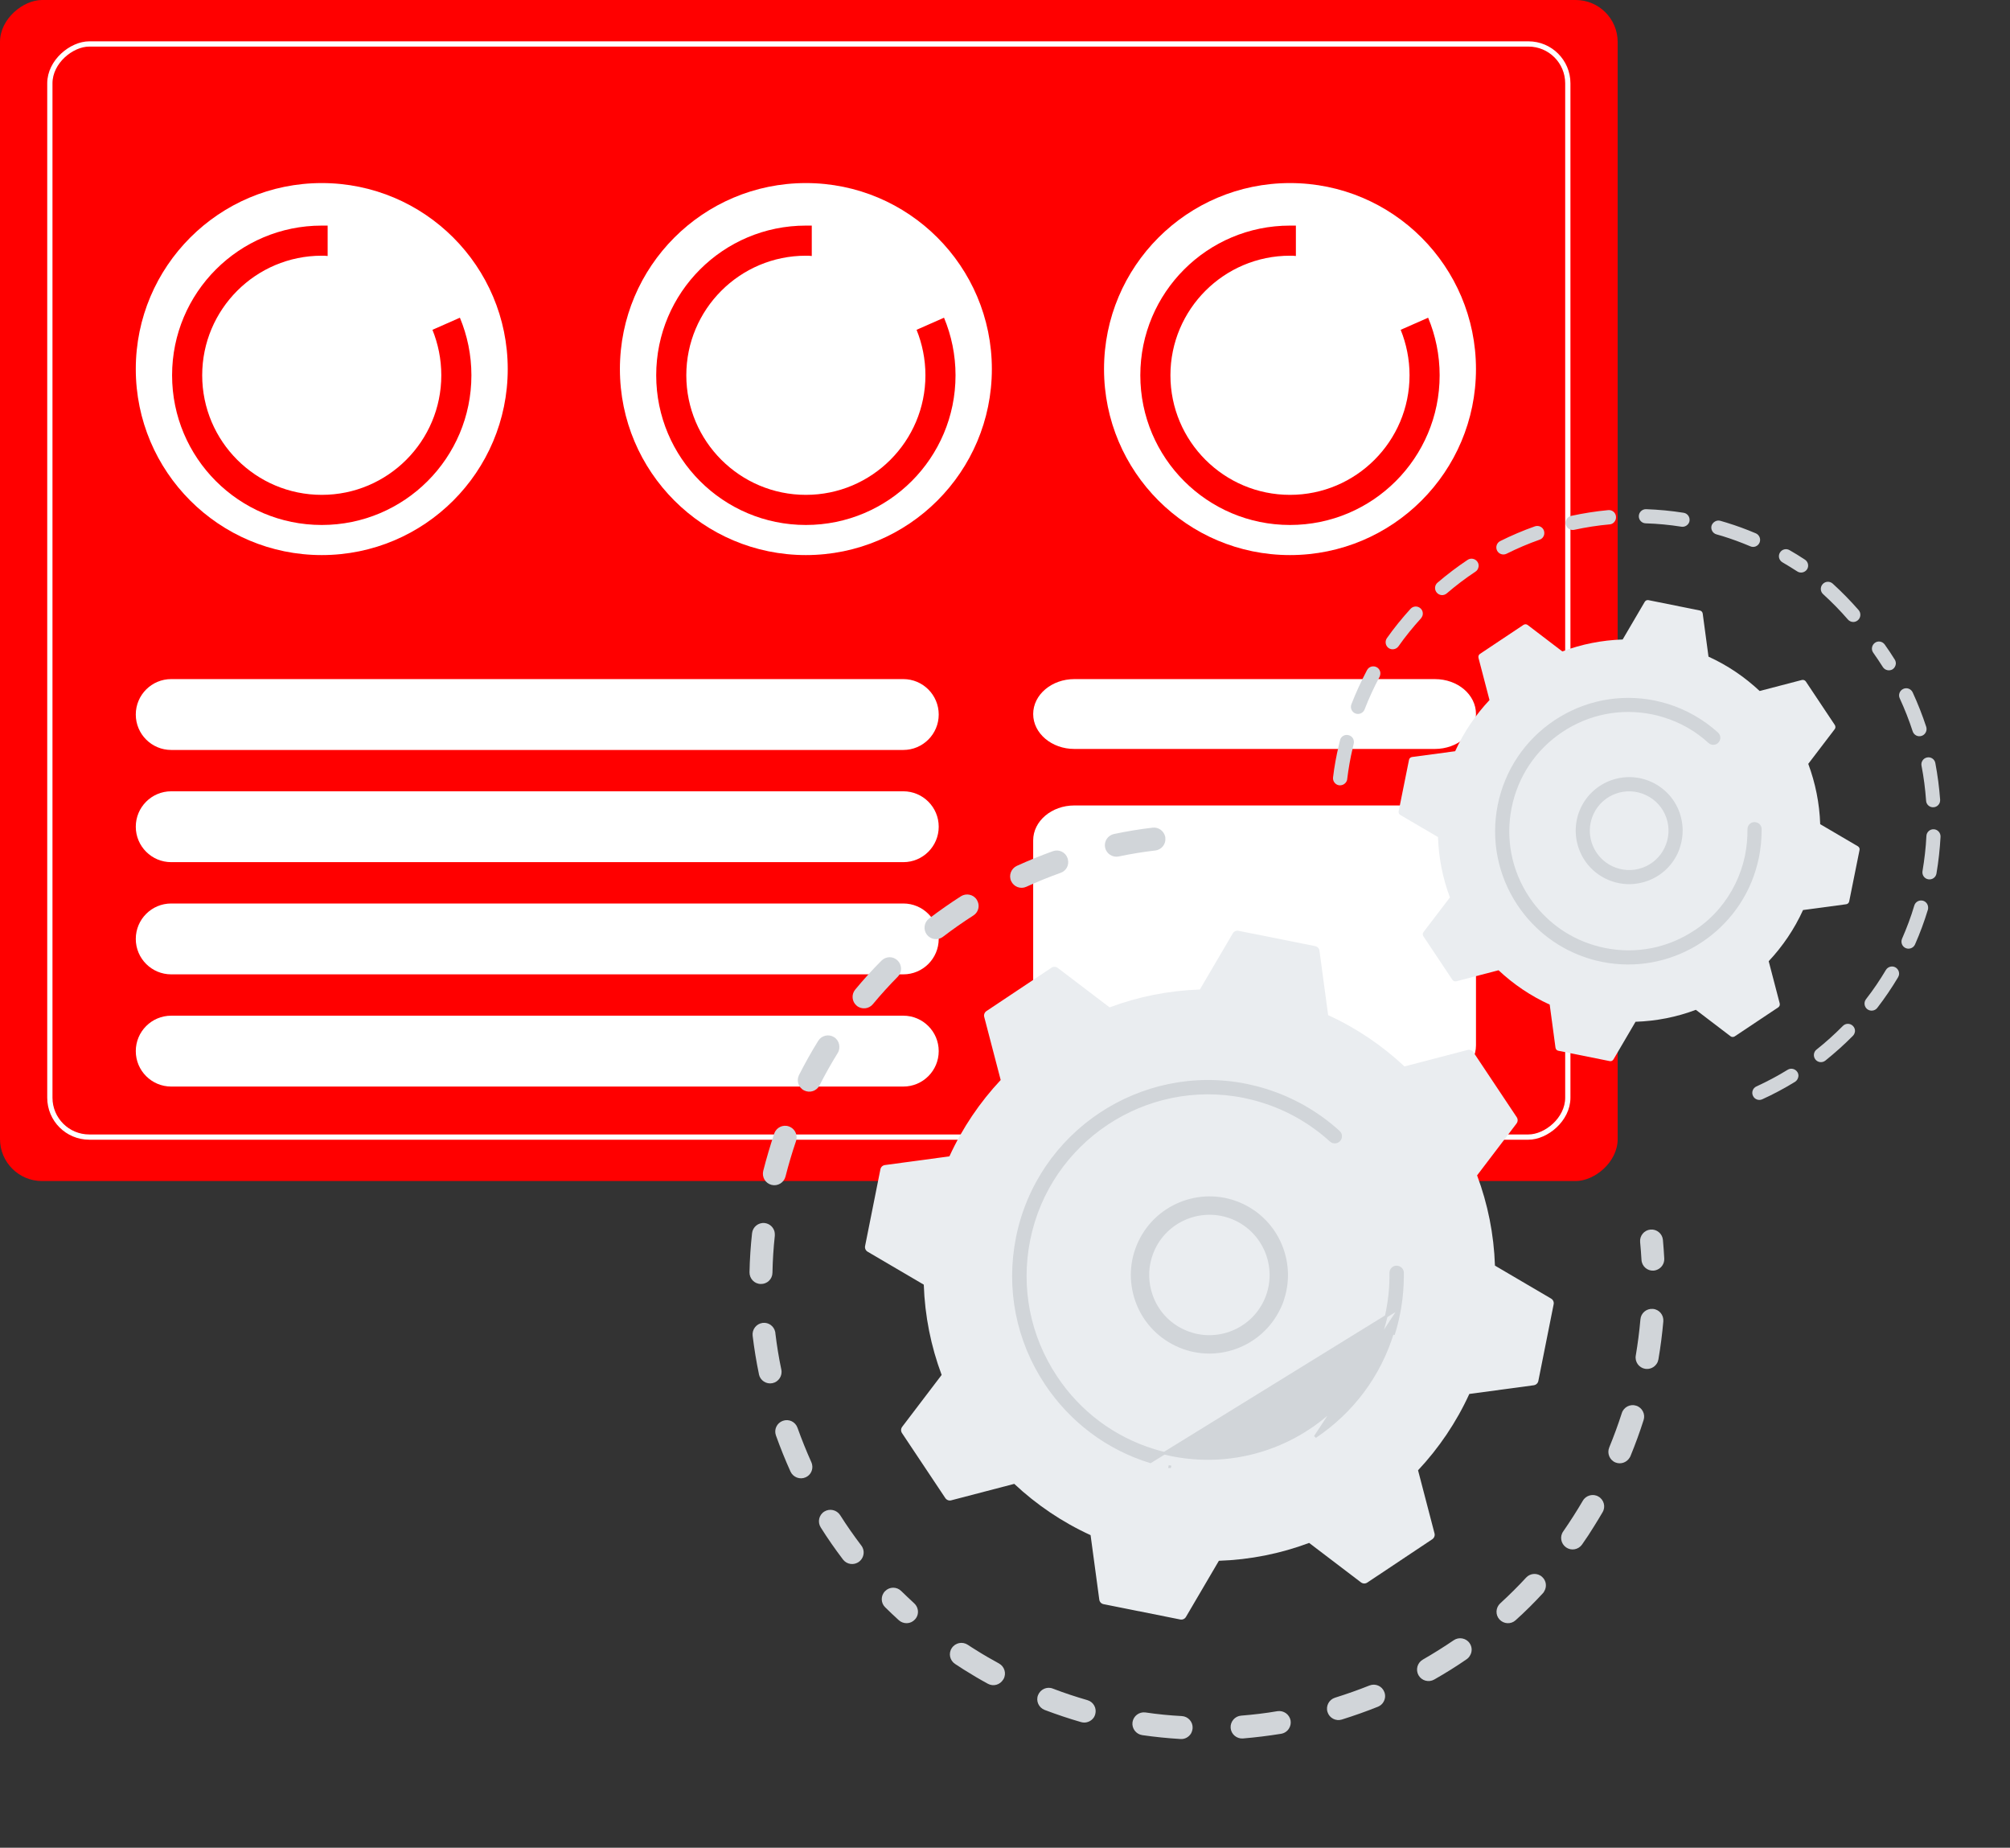 <svg width="383" height="352" viewBox="0 0 383 352" fill="none" xmlns="http://www.w3.org/2000/svg">
<rect x="0" y="0" width="383" height="352" fill="#333333" stroke="none"/>
<rect x="308.242" width="224.994" height="308.242" rx="8" transform="rotate(90 308.242 0)" fill="#FF0000"/>
<rect x="298.743" y="8.375" width="208.245" height="289.243" rx="7.5" transform="rotate(90 298.743 8.375)" stroke="white"/>
<path d="M245.806 105.745C265.378 105.745 281.243 89.88 281.243 70.31C281.243 50.74 265.378 34.875 245.806 34.875C226.235 34.875 210.37 50.74 210.37 70.31C210.37 89.88 226.235 105.745 245.806 105.745Z" fill="white"/>
<path d="M266.896 62.831C267.965 65.475 268.584 68.4 268.584 71.493C268.584 84.036 258.403 94.273 245.803 94.273C233.26 94.273 223.022 84.092 223.022 71.493C223.022 58.95 233.204 48.714 245.803 48.714C246.197 48.714 246.591 48.714 246.928 48.77V42.977C246.534 42.977 246.141 42.977 245.803 42.977C230.054 42.977 217.285 55.744 217.285 71.493C217.285 87.242 230.054 100.01 245.803 100.01C261.553 100.01 274.321 87.242 274.321 71.493C274.321 67.612 273.534 63.9 272.128 60.525L266.896 62.831Z" fill="#FF0000"/>
<path d="M153.559 105.745C173.13 105.745 188.996 89.88 188.996 70.31C188.996 50.74 173.13 34.875 153.559 34.875C133.988 34.875 118.122 50.74 118.122 70.31C118.122 89.88 133.988 105.745 153.559 105.745Z" fill="white"/>
<path d="M174.649 62.831C175.718 65.475 176.337 68.4 176.337 71.493C176.337 84.036 166.156 94.273 153.556 94.273C141.013 94.273 130.775 84.092 130.775 71.493C130.775 58.95 140.956 48.714 153.556 48.714C153.95 48.714 154.344 48.714 154.681 48.77V42.977C154.287 42.977 153.894 42.977 153.556 42.977C137.807 42.977 125.038 55.744 125.038 71.493C125.038 87.242 137.807 100.01 153.556 100.01C169.306 100.01 182.074 87.242 182.074 71.493C182.074 67.612 181.287 63.9 179.881 60.525L174.649 62.831Z" fill="#FF0000"/>
<path d="M61.311 105.745C80.882 105.745 96.748 89.88 96.748 70.31C96.748 50.74 80.882 34.875 61.311 34.875C41.74 34.875 25.874 50.74 25.874 70.31C25.874 89.88 41.74 105.745 61.311 105.745Z" fill="white"/>
<path d="M82.402 62.831C83.47 65.475 84.089 68.4 84.089 71.493C84.089 84.036 73.908 94.273 61.308 94.273C48.765 94.273 38.528 84.092 38.528 71.493C38.528 58.95 48.709 48.714 61.308 48.714C61.702 48.714 62.096 48.714 62.433 48.77V42.977C62.04 42.977 61.646 42.977 61.308 42.977C45.559 42.977 32.79 55.744 32.79 71.493C32.79 87.242 45.559 100.01 61.308 100.01C77.058 100.01 89.826 87.242 89.826 71.493C89.826 67.612 89.039 63.9 87.633 60.525L82.402 62.831Z" fill="#FF0000"/>
<path d="M204.699 142.678H273.416C277.698 142.678 281.244 139.722 281.244 136.026C281.244 132.33 277.765 129.373 273.416 129.373H204.699C200.417 129.373 196.871 132.33 196.871 136.026C196.871 139.722 200.417 142.678 204.699 142.678Z" fill="white"/>
<path d="M273.415 153.445H204.699C200.417 153.445 196.87 156.402 196.87 160.098V199.161C196.87 202.8 200.35 205.814 204.699 205.814H273.415C277.697 205.814 281.244 202.857 281.244 199.161V160.098C281.244 156.402 277.697 153.445 273.415 153.445Z" fill="white"/>
<path d="M25.874 136.121C25.874 132.393 28.896 129.371 32.624 129.371H172.121C175.848 129.371 178.87 132.393 178.87 136.121C178.87 139.849 175.848 142.871 172.121 142.871H32.624C28.896 142.871 25.874 139.849 25.874 136.121Z" fill="white"/>
<path d="M25.874 157.495C25.874 153.768 28.896 150.746 32.624 150.746H172.121C175.848 150.746 178.87 153.768 178.87 157.495C178.87 161.223 175.848 164.245 172.121 164.245H32.624C28.896 164.245 25.874 161.223 25.874 157.495Z" fill="white"/>
<path d="M25.874 178.87C25.874 175.142 28.896 172.12 32.624 172.12H172.121C175.848 172.12 178.87 175.142 178.87 178.87C178.87 182.598 175.848 185.62 172.121 185.62H32.624C28.896 185.62 25.874 182.598 25.874 178.87Z" fill="white"/>
<path d="M25.874 200.244C25.874 196.516 28.896 193.494 32.624 193.494H172.121C175.848 193.494 178.87 196.516 178.87 200.244C178.87 203.972 175.848 206.994 172.121 206.994H32.624C28.896 206.994 25.874 203.972 25.874 200.244Z" fill="white"/>
<path d="M222.05 159.589C222.201 160.778 221.356 161.879 220.136 162.021C217.815 162.289 215.462 162.678 213.164 163.163C212 163.401 210.856 162.658 210.58 161.516C210.569 161.497 210.569 161.497 210.577 161.466C210.327 160.283 211.09 159.128 212.273 158.879C214.708 158.367 217.179 157.961 219.618 157.676C220.739 157.539 221.754 158.28 222.016 159.354C222.03 159.422 222.055 159.51 222.05 159.589ZM202.121 166.272C199.901 167.068 197.706 167.953 195.567 168.933C194.478 169.434 193.182 168.957 192.67 167.849C192.169 166.76 192.665 165.453 193.754 164.952C196 163.936 198.309 162.985 200.636 162.152C201.78 161.747 203.014 162.336 203.419 163.481C203.444 163.568 203.469 163.656 203.483 163.724C203.746 164.798 203.178 165.891 202.121 166.272ZM185.478 174.401C183.504 175.668 181.555 177.023 179.681 178.462C178.724 179.193 177.347 179.018 176.617 178.062C175.886 177.106 176.061 175.729 177.017 174.998C178.987 173.503 181.04 172.063 183.109 170.74C184.121 170.105 185.484 170.39 186.119 171.401C186.252 171.631 186.354 171.853 186.408 172.077C186.628 172.945 186.279 173.887 185.478 174.401ZM171.076 186.059C169.433 187.722 167.826 189.492 166.32 191.305C165.554 192.233 164.176 192.365 163.248 191.599C162.321 190.833 162.189 189.454 162.955 188.527C164.534 186.62 166.215 184.756 167.962 183.008C168.821 182.154 170.187 182.131 171.04 182.991C171.346 183.3 171.556 183.663 171.629 184.055C171.799 184.748 171.616 185.492 171.076 186.059ZM159.62 200.61C158.393 202.595 157.22 204.675 156.158 206.769C155.609 207.852 154.297 208.277 153.215 207.728C152.132 207.179 151.707 205.868 152.256 204.785C153.381 202.579 154.597 200.396 155.906 198.288C156.538 197.26 157.885 196.941 158.913 197.573C159.427 197.888 159.764 198.383 159.887 198.95C160.01 199.517 159.928 200.126 159.62 200.61ZM151.684 217.366C150.926 219.59 150.251 221.868 149.674 224.141C149.378 225.307 148.183 226.022 147.016 225.726C145.85 225.43 145.145 224.254 145.431 223.068C146.04 220.675 146.747 218.276 147.538 215.931C147.925 214.789 149.186 214.188 150.309 214.586C151.047 214.849 151.568 215.442 151.73 216.165C151.823 216.545 151.808 216.962 151.684 217.366ZM163.701 297.506C162.745 298.236 161.368 298.062 160.637 297.105C159.143 295.135 157.702 293.083 156.388 290.983C155.742 289.953 156.038 288.608 157.068 287.962C158.08 287.327 159.425 287.623 160.09 288.642C161.338 290.627 162.723 292.584 164.132 294.45C164.325 294.696 164.452 295.005 164.52 295.298C164.696 296.089 164.393 296.979 163.701 297.506ZM147.638 235.423C147.382 237.765 147.236 240.121 147.189 242.47C147.173 243.679 146.171 244.641 144.95 244.605C143.741 244.588 142.799 243.575 142.816 242.366C142.865 239.888 143.032 237.392 143.301 234.94C143.427 233.744 144.504 232.868 145.7 232.994C146.657 233.105 147.392 233.803 147.593 234.683C147.638 234.937 147.653 235.184 147.638 235.423ZM153.527 281.431C152.439 281.932 151.131 281.436 150.63 280.348C149.614 278.101 148.683 275.781 147.85 273.454C147.445 272.31 148.034 271.077 149.178 270.671C150.322 270.266 151.556 270.855 151.961 271.999C152.758 274.219 153.642 276.414 154.603 278.564C154.661 278.709 154.709 278.835 154.737 278.972C154.974 279.958 154.482 281.008 153.527 281.431ZM147.739 253.944C148.018 256.284 148.396 258.618 148.88 260.916C149.129 262.099 148.367 263.254 147.184 263.503C146.019 263.741 144.876 262.998 144.618 261.845C144.607 261.826 144.607 261.826 144.615 261.795C144.114 259.38 143.708 256.909 143.412 254.451C143.281 253.251 144.137 252.17 145.326 252.019C146.447 251.882 147.462 252.623 147.705 253.708C147.73 253.796 147.744 253.864 147.739 253.944Z" fill="#D1D5D9"/>
<path d="M174.861 306.579C174.766 306.149 174.545 305.766 174.209 305.45C173.38 304.678 172.552 303.905 171.731 303.103C170.877 302.243 169.482 302.258 168.652 303.12C167.793 303.973 167.807 305.369 168.669 306.198C169.511 307.039 170.392 307.857 171.262 308.657C172.162 309.464 173.536 309.411 174.343 308.511C174.837 307.996 175.02 307.253 174.861 306.579Z" fill="#D1D5D9"/>
<path d="M301.452 294.246C300.754 295.226 299.404 295.482 298.403 294.779C297.423 294.081 297.166 292.731 297.864 291.751C299.172 289.859 300.427 287.907 301.608 285.89C302.205 284.86 303.562 284.491 304.586 285.109C305.638 285.711 305.985 287.063 305.367 288.087C304.859 288.958 304.33 289.823 303.807 290.666C303.068 291.887 302.265 293.09 301.452 294.246ZM307.816 278.606C306.703 278.148 306.178 276.863 306.636 275.75C307.509 273.605 308.323 271.42 309.03 269.207C309.382 268.066 310.631 267.417 311.767 267.79C312.908 268.141 313.558 269.391 313.185 270.526C312.449 272.846 311.6 275.159 310.678 277.405C310.622 277.528 310.572 277.629 310.501 277.724C309.939 278.626 308.806 279.009 307.816 278.606ZM294.004 303.508C292.361 305.287 290.61 307.037 288.803 308.658C287.92 309.474 286.544 309.403 285.728 308.521C284.911 307.638 284.983 306.262 285.865 305.446C287.564 303.887 289.243 302.232 290.794 300.543C291.603 299.661 292.992 299.598 293.868 300.428C294.661 301.144 294.78 302.32 294.23 303.179C294.174 303.302 294.097 303.418 294.004 303.508ZM313.467 260.763C312.285 260.561 311.489 259.432 311.691 258.251C312.073 255.973 312.375 253.651 312.579 251.349C312.675 250.139 313.735 249.256 314.945 249.352C316.155 249.447 317.038 250.508 316.943 251.718C316.731 254.132 316.416 256.588 316.006 258.972C315.953 259.255 315.857 259.527 315.703 259.76C315.23 260.503 314.365 260.912 313.467 260.763ZM279.494 316.072C277.497 317.459 275.411 318.753 273.279 319.967C272.229 320.555 270.905 320.2 270.295 319.144C269.707 318.094 270.062 316.771 271.118 316.161C273.121 315.005 275.098 313.773 277.002 312.475C277.984 311.8 279.358 312.054 280.033 313.036C280.546 313.768 280.54 314.728 280.078 315.427C279.946 315.666 279.749 315.888 279.494 316.072ZM262.581 325.132C260.325 326.037 258 326.856 255.677 327.584C254.529 327.94 253.307 327.292 252.951 326.144C252.595 324.996 253.243 323.774 254.391 323.418C256.59 322.726 258.812 321.948 260.939 321.099C262.067 320.646 263.339 321.193 263.771 322.316C264.049 322.985 263.946 323.713 263.588 324.28C263.378 324.636 263.019 324.951 262.581 325.132ZM244.104 330.295C241.712 330.683 239.251 330.985 236.841 331.186C235.649 331.278 234.586 330.376 234.494 329.184C234.401 327.992 235.304 326.93 236.496 326.837C238.788 326.651 241.125 326.384 243.405 325.988C244.598 325.805 245.711 326.606 245.921 327.784C246.003 328.332 245.887 328.85 245.606 329.301C245.287 329.811 244.75 330.193 244.104 330.295ZM224.936 331.291C222.505 331.143 220.053 330.898 217.652 330.552C216.464 330.371 215.636 329.279 215.795 328.086C215.976 326.899 217.068 326.07 218.26 326.23C220.55 326.569 222.867 326.801 225.192 326.92C226.387 326.989 227.324 328.018 227.25 329.233C227.216 329.614 227.098 329.971 226.927 330.268C226.497 330.931 225.766 331.353 224.936 331.291ZM206.005 328.072C203.668 327.4 201.338 326.615 199.053 325.751C197.934 325.314 197.355 324.061 197.792 322.942C198.229 321.823 199.482 321.244 200.601 321.681C202.758 322.511 204.987 323.245 207.196 323.883C208.365 324.219 209.025 325.426 208.689 326.594C208.638 326.786 208.538 326.988 208.45 327.148C207.943 327.927 206.96 328.35 206.005 328.072ZM188.258 320.776C186.68 319.919 185.119 318.997 183.612 318.044C183.066 317.692 182.52 317.34 181.995 316.993C180.982 316.333 180.683 314.971 181.365 313.964C182.025 312.951 183.381 312.674 184.394 313.334C184.898 313.675 185.428 314 185.938 314.32C187.365 315.228 188.873 316.09 190.35 316.898C191.407 317.479 191.808 318.799 191.228 319.856C191.216 319.899 191.183 319.936 191.151 319.973C190.539 320.976 189.278 321.324 188.258 320.776Z" fill="#D1D5D9"/>
<path d="M316.784 241.034C317.021 240.663 317.135 240.236 317.121 239.775C317.05 238.589 316.979 237.403 316.865 236.205C316.751 235.008 315.683 234.127 314.485 234.24C313.288 234.354 312.407 235.422 312.521 236.62C312.63 237.748 312.713 238.891 312.78 240.007C312.845 241.215 313.881 242.133 315.067 242.062C315.792 242.004 316.426 241.602 316.784 241.034Z" fill="#D1D5D9"/>
<path d="M280.749 200.442C280.506 200.089 280.064 199.912 279.644 200.022L267.62 203.161C263.398 199.205 258.491 195.867 253.076 193.392L251.418 181.103C251.352 180.661 251.042 180.329 250.6 180.241L235.99 177.324C235.57 177.235 235.128 177.434 234.907 177.81L228.63 188.507C222.662 188.706 216.871 189.878 211.433 191.911L201.553 184.396C201.2 184.131 200.735 184.109 200.36 184.352L187.96 192.618C187.606 192.861 187.429 193.303 187.54 193.723L190.678 205.747C186.722 209.968 183.384 214.875 180.909 220.29L168.62 221.948C168.177 222.014 167.846 222.323 167.758 222.765L164.84 237.375C164.752 237.795 164.95 238.237 165.326 238.458L176.024 244.735C176.223 250.702 177.394 256.493 179.428 261.93L171.913 271.81C171.648 272.163 171.626 272.628 171.869 273.003L180.135 285.402C180.378 285.756 180.82 285.933 181.24 285.822L193.265 282.684C197.486 286.64 202.393 289.978 207.808 292.453L209.466 304.742C209.532 305.184 209.842 305.515 210.284 305.604L224.894 308.521C225.314 308.61 225.756 308.411 225.977 308.035L232.254 297.338C238.222 297.139 244.013 295.967 249.451 293.934L259.331 301.449C259.684 301.714 260.149 301.736 260.524 301.493L272.924 293.227C273.278 292.984 273.455 292.541 273.344 292.122L270.206 280.098C274.162 275.877 277.5 270.97 279.975 265.555L292.265 263.897C292.684 263.831 293.038 263.521 293.127 263.079L296.044 248.47C296.133 248.05 295.934 247.608 295.558 247.387L284.86 241.11C284.661 235.142 283.49 229.352 281.456 223.915L288.971 214.035C289.236 213.681 289.258 213.217 289.015 212.842L280.749 200.442Z" fill="#EAEDF0"/>
<path d="M243.969 249.332C240.41 256.781 231.458 259.963 224.01 256.405C220.407 254.681 217.666 251.653 216.34 247.896C215.014 244.116 215.213 240.071 216.937 236.447C220.495 228.998 229.447 225.816 236.896 229.374C243.681 232.601 246.908 240.315 244.764 247.277C244.565 247.984 244.3 248.669 243.969 249.332ZM219.633 246.724C220.65 249.62 222.75 251.94 225.513 253.244C231.215 255.963 238.089 253.532 240.808 247.829C243.527 242.127 241.095 235.253 235.393 232.535C229.69 229.816 222.816 232.247 220.097 237.95C219.854 238.458 219.655 238.988 219.478 239.541C218.749 241.884 218.815 244.381 219.633 246.724Z" fill="#D1D5D9"/>
<path d="M266.739 249.153L266.739 249.154C266.729 249.21 266.719 249.265 266.709 249.322C266.653 249.646 266.593 249.99 266.516 250.334C266.272 251.578 265.96 252.824 265.582 254.026C265.582 254.026 265.582 254.026 265.582 254.026L265.343 253.951C262.868 262.019 257.718 268.937 250.6 273.711L266.739 249.153ZM266.739 249.153C267.073 247.193 267.229 245.213 267.251 243.235V243.232V243.232V243.232V243.231V243.231V243.231V243.231V243.231V243.231V243.231V243.231V243.23V243.23V243.23V243.23V243.23V243.23V243.23V243.23V243.229V243.229V243.229V243.229V243.229V243.229V243.229V243.229V243.228V243.228V243.228V243.228V243.228V243.228V243.228V243.227V243.227V243.227V243.227V243.227V243.227V243.227V243.227V243.226V243.226V243.226V243.226V243.226V243.226V243.226V243.226V243.225V243.225V243.225V243.225V243.225V243.225V243.225V243.224V243.224V243.224V243.224V243.224V243.224V243.224V243.224V243.223V243.223V243.223V243.223V243.223V243.223V243.223V243.222V243.222V243.222V243.222V243.222V243.222V243.222V243.222V243.221V243.221V243.221V243.221V243.221V243.221V243.221V243.221V243.22V243.22V243.22V243.22V243.22V243.22V243.22V243.219V243.219V243.219V243.219V243.219V243.219V243.219V243.218V243.218V243.218V243.218V243.218V243.218V243.218V243.218V243.217V243.217V243.217V243.217V243.217V243.217V243.217V243.216V243.216V243.216V243.216V243.216V243.216V243.216V243.216V243.215V243.215V243.215V243.215V243.215V243.215V243.215V243.214V243.214V243.214V243.214V243.214V243.214V243.214V243.213V243.213V243.213V243.213V243.213V243.213V243.213V243.212V243.212V243.212V243.212V243.212V243.212V243.212V243.211V243.211V243.211V243.211V243.211V243.211V243.211V243.21V243.21V243.21V243.21V243.21V243.21V243.21V243.209V243.209V243.209V243.209V243.209V243.209V243.209V243.208V243.208V243.208V243.208V243.208V243.208V243.208V243.207V243.207V243.207V243.207V243.207V243.207V243.207V243.206V243.206V243.206V243.206V243.206V243.206V243.206V243.205V243.205V243.205V243.205V243.205V243.205V243.205V243.204V243.204V243.204V243.204V243.204V243.204V243.203V243.203V243.203V243.203V243.203V243.203V243.203V243.202V243.202V243.202V243.202V243.202V243.202V243.201V243.201V243.201V243.201V243.201V243.201V243.201V243.2V243.2V243.2V243.2V243.2V243.2V243.199V243.199V243.199V243.199V243.199V243.199V243.199V243.198V243.198V243.198V243.198V243.198V243.198V243.197V243.197V243.197V243.197V243.197V243.197V243.196V243.196V243.196V243.196V243.196V243.196V243.195V243.195V243.195V243.195V243.195V243.195V243.194V243.194V243.194V243.194V243.194V243.194V243.194V243.193V243.193V243.193V243.193V243.193V243.193V243.192V243.192V243.192V243.192V243.192V243.191V243.191V243.191V243.191V243.191V243.191V243.19V243.19V243.19V243.19V243.19V243.19V243.189V243.189V243.189V243.189V243.189V243.189V243.188V243.188V243.188V243.188V243.188V243.188V243.187V243.187V243.187V243.187V243.187V243.186V243.186V243.186V243.186V243.186V243.186V243.185V243.185V243.185V243.185V243.185V243.185V243.184V243.184V243.184V243.184V243.184V243.183V243.183V243.183V243.183V243.183V243.182V243.182V243.182V243.182V243.182V243.182V243.181V243.181V243.181V243.181V243.181V243.18V243.18V243.18V243.18V243.18V243.179V243.179V243.179V243.179V243.179V243.179V243.178V243.178V243.178V243.178V243.178V243.177V243.177V243.177V243.177V243.177V243.176V243.176V243.176V243.176V243.176V243.175V243.175V243.175V243.175V243.175V243.174V243.174V243.174V243.174V243.174V243.173V243.173V243.173V243.173V243.173V243.172V243.172V243.172V243.172V243.172V243.171V243.171V243.171V243.171V243.171V243.17V243.17V243.17V243.17V243.17V243.169V243.169V243.169V243.169V243.168V243.168V243.168V243.168V243.168V243.167V243.167V243.167V243.167V243.167V243.166V243.166V243.166V243.166V243.166V243.165V243.165V243.165V243.165V243.164V243.164V243.164V243.164V243.164V243.163V243.163V243.163V243.163V243.162V243.162V243.162V243.162V243.162V243.161V243.161V243.161V243.161V243.16V243.16V243.16V243.16V243.16V243.159V243.159V243.159V243.159V243.158V243.158V243.158V243.158V243.157V243.157V243.157V243.157V243.157V243.156V243.156V243.156V243.156V243.155V243.155V243.155V243.155V243.154V243.154V243.154V243.154V243.153V243.153V243.153V243.153V243.152V243.152V243.152V243.152V243.152V243.151V243.151V243.151V243.151V243.15V243.15V243.15V243.15V243.149V243.149V243.149V243.149V243.148V243.148V243.148V243.148V243.147V243.147V243.147V243.147V243.146V243.146V243.146V243.146V243.145V243.145V243.145V243.145V243.144V243.144V243.144V243.143V243.143V243.143V243.142V243.142V243.142V243.141V243.141V243.14V243.14V243.14V243.139V243.139V243.138V243.138V243.138V243.137V243.137V243.136V243.136V243.136V243.135V243.135V243.134V243.134V243.134V243.133V243.133V243.132V243.132V243.132V243.131V243.131V243.13V243.13V243.13V243.129V243.129V243.128V243.128V243.128V243.127V243.127V243.126V243.126V243.126V243.125V243.125V243.124V243.124V243.123V243.123V243.123V243.122V243.122V243.121V243.121V243.121V243.12V243.12V243.119V243.119V243.118V243.118V243.118V243.117V243.117V243.116V243.116V243.116V243.115V243.115V243.114V243.114V243.113V243.113V243.113V243.112V243.112V243.111V243.111V243.111V243.11V243.11V243.109V243.109V243.108V243.108V243.108V243.107V243.107V243.106V243.106V243.105V243.105V243.105V243.104V243.104V243.103V243.103V243.102V243.102V243.102V243.101V243.101V243.1V243.1V243.099V243.099V243.099V243.098V243.098V243.097V243.097V243.096V243.096V243.096V243.095V243.095V243.094V243.094V243.093V243.093V243.092V243.092V243.092V243.091V243.091V243.09V243.09V243.089V243.089V243.089V243.088V243.088V243.087V243.087V243.086V243.086V243.085V243.085V243.085V243.084V243.084V243.083V243.083V243.082V243.082V243.081V243.081V243.081V243.08V243.08V243.079V243.079V243.078V243.078V243.078V243.077V243.077V243.076V243.076V243.075V243.075V243.074V243.074V243.074V243.073V243.073V243.072V243.072V243.071V243.071V243.07V243.07V243.069V243.069V243.069V243.068V243.068V243.067V243.067V243.066V243.066V243.065V243.065V243.065V243.064V243.064V243.063V243.063V243.062V243.062V243.061V243.061V243.061V243.06V243.06V243.059V243.059V243.058V243.058V243.057V243.057V243.056V243.056V243.056V243.055V243.055V243.054V243.054V243.053V243.053V243.052V243.052V243.052V243.051V243.051V243.05V243.05V243.049V243.049V243.048V243.048V243.047V243.047V243.047V243.046V243.046V243.045V243.045V243.044V243.044V243.043V243.043V243.042V243.042V243.042V243.041V243.041V243.04V243.04V243.039V243.039V243.038V243.038V243.037V243.037V243.037V243.036V243.036V243.035V243.035V243.034V243.034V243.033V243.033V243.033V243.032V243.032V243.031V243.031V243.03V243.03V243.029V243.029V243.028V243.028V243.028V243.027V243.027V243.026V243.026V243.025V243.025V243.024V243.024V243.023V243.023V243.023V243.022V243.022V243.021V243.021V243.02V243.02V243.019V243.019V243.018V243.018V243.018V243.017V243.017V243.016V243.016V243.015V243.015V243.014V243.014V243.013V243.013V243.013V243.012V243.012V243.011V243.011V243.01V243.01V243.009V243.009V243.009V243.008V243.008V243.007V243.007V243.006V243.006V243.005V243.005V243.004V243.004V243.004V243.003V243.003V243.002V243.002V243.001V243.001V243V243V243V242.999V242.999V242.998V242.998V242.997V242.997V242.996V242.996V242.996V242.995V242.995V242.994V242.994V242.993V242.993V242.992V242.992V242.992V242.991V242.991V242.99V242.99V242.989V242.989V242.988V242.988V242.988V242.987V242.987V242.986V242.986V242.985V242.985V242.984V242.984V242.984V242.983V242.983V242.982V242.982V242.981V242.981V242.98V242.98V242.98V242.979V242.979V242.978V242.978V242.977V242.977V242.977V242.976V242.976V242.975V242.975V242.974V242.974V242.973V242.973V242.973V242.972V242.972V242.971V242.971V242.97V242.97V242.97V242.969V242.969V242.968V242.968V242.967V242.967V242.967V242.966V242.966V242.965V242.965V242.964V242.964V242.963V242.963V242.963V242.962V242.962V242.961V242.961V242.961V242.96V242.96V242.959V242.959V242.958V242.958V242.958V242.957V242.957V242.956V242.956V242.955V242.955V242.955V242.954V242.954V242.953V242.953V242.952V242.952V242.952V242.951V242.951V242.95V242.95V242.95V242.949V242.949V242.948V242.948V242.947V242.947V242.947V242.946V242.946V242.945V242.945V242.945V242.944V242.944V242.943V242.943V242.942V242.942V242.942V242.941V242.941V242.94V242.94V242.94V242.939V242.939V242.938V242.938V242.938V242.937V242.937V242.936V242.936V242.936V242.935V242.935V242.934V242.934V242.934V242.933V242.933V242.932V242.932V242.932V242.931V242.931V242.93V242.93V242.93V242.929V242.929V242.928V242.928V242.928V242.927V242.927V242.926V242.926V242.926V242.925V242.925V242.924V242.924V242.924V242.923V242.923V242.922V242.922V242.921V242.92V242.919V242.918V242.917V242.916V242.915V242.914V242.913V242.913V242.912V242.911V242.91V242.909V242.908V242.907V242.906V242.905V242.904V242.904V242.903V242.902V242.901V242.9V242.899V242.898V242.897V242.896V242.895V242.895V242.894V242.893V242.892V242.891V242.89V242.889V242.888V242.887V242.887V242.886V242.885V242.884V242.883V242.882V242.881V242.88V242.879V242.879V242.878V242.877V242.876V242.875V242.874V242.873V242.872V242.872V242.871V242.87V242.869V242.868V242.867V242.866V242.865V242.865V242.864V242.863V242.862V242.861V242.86V242.859V242.858V242.857V242.857V242.856V242.855V242.854V242.853V242.852V242.851V242.851V242.85V242.849V242.848V242.847V242.846V242.845V242.844V242.844V242.843V242.842V242.841V242.84V242.839V242.838V242.837V242.837V242.836V242.835V242.834V242.833V242.832V242.831V242.831V242.83V242.829V242.828V242.827V242.826V242.825V242.824V242.824V242.823V242.822V242.821V242.82V242.819V242.818V242.818V242.817V242.816V242.815V242.814V242.813V242.812V242.812V242.811V242.81V242.809V242.808V242.807V242.806V242.806V242.805V242.804V242.803V242.802V242.801V242.8V242.8V242.799V242.798V242.797V242.796V242.795V242.794V242.794V242.793V242.792V242.791V242.79V242.789V242.788V242.788V242.787V242.786V242.785V242.784V242.783V242.783V242.782V242.781V242.78V242.779V242.778V242.777V242.777V242.776V242.775V242.774V242.773V242.772V242.771V242.771V242.77V242.769V242.768V242.767V242.766V242.766V242.765V242.764V242.763V242.762V242.761V242.76V242.76V242.759V242.758V242.757V242.756V242.755V242.755V242.754V242.753V242.752V242.751V242.75V242.749V242.749V242.748V242.747V242.746V242.745V242.744V242.744V242.743V242.742V242.741V242.74V242.739V242.738V242.738V242.737V242.736V242.735V242.734V242.733V242.733V242.732V242.731V242.73V242.729V242.728V242.728V242.727V242.726V242.725V242.724V242.723V242.722V242.722V242.721V242.72V242.719V242.718V242.717V242.717V242.716V242.715V242.714V242.713V242.712V242.712V242.711V242.71V242.709V242.708V242.707V242.706V242.706V242.705V242.704V242.703V242.702V242.701V242.701V242.7V242.699V242.698V242.697V242.696V242.696V242.695V242.694V242.693V242.692V242.691V242.69V242.69V242.689V242.688V242.687V242.686V242.685V242.685V242.684V242.683V242.682V242.681V242.68V242.68V242.679V242.678V242.677V242.676V242.675V242.674V242.674V242.673V242.672V242.671V242.67V242.669V242.669V242.668V242.667V242.666V242.665V242.664V242.664V242.663V242.662V242.661V242.66V242.659V242.658V242.658V242.657V242.656V242.655V242.654V242.653V242.653V242.652V242.651V242.65V242.649V242.648V242.647V242.647V242.646V242.645V242.644V242.643V242.642V242.642V242.641V242.64V242.639V242.638V242.637V242.636V242.636V242.635V242.634V242.633V242.632V242.631V242.631V242.63V242.629V242.628V242.627V242.626V242.625V242.625V242.624V242.623V242.622V242.621V242.62V242.619V242.619V242.618V242.617V242.616V242.615V242.614V242.614V242.613V242.612V242.611V242.61V242.609V242.608V242.608V242.607V242.606V242.605V242.604V242.603V242.602V242.602V242.601V242.6V242.599V242.598V242.597V242.596V242.596V242.595V242.594V242.593V242.592V242.591V242.59V242.59V242.589V242.588V242.587V242.586V242.585V242.584V242.584V242.583V242.582V242.581V242.58V242.579V242.578V242.578V242.577V242.576V242.575V242.574V242.573V242.572V242.571V242.571V242.57V242.569V242.568V242.567V242.566V242.565V242.565V242.564V242.563V242.562V242.561V242.56V242.559V242.558V242.558V242.557V242.556V242.555V242.554V242.553V242.552V242.551V242.551V242.55V242.549V242.548V242.547V242.546V242.545V242.544V242.544V242.543V242.542V242.541V242.54V242.539V242.538V242.537V242.537V242.536V242.535V242.534V242.533V242.532V242.531V242.53V242.53V242.529V242.528V242.527V242.526V242.525V242.524V242.523V242.522V242.522V242.521V242.52V242.519V242.518V242.517V242.516V242.515V242.515V242.514V242.513V242.512V242.511V242.51V242.509V242.508V242.507V242.506V242.506V242.505V242.504V242.503V242.502V242.501V242.5V242.499V242.498V242.498V242.497V242.496V242.495V242.494V242.493V242.492V242.491V242.49V242.489V242.489V242.488V242.487V242.486V242.485V242.484V242.483V242.482V242.481V242.48C267.251 241.961 266.902 241.563 266.457 241.424L266.45 241.422L266.443 241.42L266.433 241.418C266.351 241.397 266.237 241.368 266.117 241.368C265.484 241.368 265.005 241.887 265.005 242.503L265.005 242.507C265.049 244.963 264.807 247.443 264.324 249.88C261.91 261.971 253.44 271.363 242.708 275.511C236.739 277.815 230.068 278.517 223.33 277.179C222.143 276.937 220.981 276.652 219.864 276.301L219.862 276.301C212.226 273.953 205.686 269.082 201.209 262.344L201.209 262.344C196.052 254.597 194.23 245.316 196.052 236.208C199.827 217.38 218.217 205.135 237.023 208.909C238.188 209.151 239.329 209.436 240.447 209.787L240.448 209.787C245.318 211.279 249.793 213.845 253.567 217.267C253.692 217.389 253.861 217.469 253.978 217.516L253.99 217.521L254.002 217.524C254.389 217.635 254.844 217.555 255.16 217.211C255.587 216.754 255.556 216.041 255.077 215.617C251.05 211.968 246.288 209.254 241.104 207.652C239.9 207.273 238.698 206.984 237.457 206.718L237.457 206.718L237.454 206.717C217.426 202.712 197.843 215.751 193.838 235.779L193.838 235.779C191.902 245.48 193.838 255.361 199.334 263.616L199.334 263.616C204.118 270.78 211.061 275.965 219.206 278.48L266.739 249.153ZM222.901 279.415C222.901 279.415 222.901 279.415 222.901 279.415L222.949 279.17L222.9 279.415C222.901 279.415 222.901 279.415 222.901 279.415Z" fill="#D1D5D9" stroke="#D1D5D9" stroke-width="0.5"/>
<path d="M344.477 108.14C344.653 107.587 344.432 106.946 343.924 106.615C342.974 105.974 341.979 105.377 340.984 104.803C340.343 104.427 339.525 104.648 339.15 105.289C338.774 105.93 338.995 106.747 339.636 107.123C340.586 107.676 341.515 108.25 342.443 108.847C343.062 109.267 343.902 109.09 344.322 108.471C344.388 108.383 344.432 108.273 344.477 108.14Z" fill="#D1D5D9"/>
<path d="M335.282 103.366C334.995 104.051 334.199 104.383 333.514 104.073C331.79 103.344 330 102.681 328.209 102.128C327.834 102.018 327.458 101.907 327.06 101.797C326.353 101.598 325.933 100.846 326.132 100.139C326.353 99.476 327.082 99.012 327.789 99.211C328.187 99.321 328.585 99.454 328.983 99.564C330.862 100.139 332.74 100.824 334.553 101.598C335.194 101.863 335.525 102.592 335.327 103.233C335.327 103.278 335.304 103.322 335.282 103.366ZM320.385 100.338C318.13 99.984 315.832 99.763 313.577 99.697C312.826 99.675 312.251 99.056 312.273 98.305C312.295 97.575 312.914 96.978 313.665 97.001C316.053 97.089 318.44 97.31 320.805 97.686C321.534 97.796 322.043 98.481 321.932 99.233C321.932 99.299 321.91 99.365 321.888 99.432C321.689 100.029 321.048 100.449 320.385 100.338ZM306.725 99.896C304.471 100.095 302.194 100.449 299.962 100.935C299.232 101.089 298.525 100.625 298.348 99.896C298.193 99.167 298.657 98.459 299.365 98.282C301.708 97.774 304.095 97.398 306.46 97.177C307.211 97.111 307.852 97.664 307.919 98.393C307.941 98.57 307.919 98.747 307.874 98.924C307.72 99.454 307.278 99.852 306.725 99.896ZM293.375 102.813C291.231 103.565 289.109 104.471 287.075 105.488C286.412 105.819 285.595 105.554 285.263 104.891C284.931 104.228 285.197 103.41 285.86 103.079C287.982 102.018 290.214 101.067 292.469 100.272C293.176 100.029 293.949 100.382 294.193 101.089C294.281 101.377 294.281 101.664 294.215 101.929C294.082 102.349 293.795 102.681 293.375 102.813ZM281.13 108.914C279.229 110.173 277.394 111.566 275.67 113.047C275.096 113.533 274.256 113.467 273.769 112.892C273.283 112.317 273.349 111.477 273.924 110.991C275.737 109.444 277.659 107.985 279.649 106.659C280.268 106.239 281.108 106.416 281.528 107.035C281.771 107.389 281.815 107.809 281.682 108.184C281.594 108.472 281.417 108.737 281.13 108.914ZM270.763 117.799C269.238 119.478 267.779 121.269 266.475 123.125C266.055 123.722 265.193 123.877 264.597 123.457C264 123.037 263.845 122.197 264.265 121.578C265.635 119.633 267.161 117.754 268.774 115.986C269.282 115.434 270.122 115.39 270.675 115.898C271.073 116.251 271.205 116.804 271.051 117.29C270.984 117.467 270.896 117.644 270.763 117.799ZM262.873 128.938C261.812 130.927 260.839 133.027 260.021 135.149C259.756 135.834 258.982 136.188 258.275 135.922C257.59 135.657 257.236 134.884 257.501 134.176C258.363 131.944 259.38 129.756 260.485 127.656C260.839 126.993 261.657 126.75 262.32 127.104C262.895 127.413 263.16 128.076 262.961 128.695C262.939 128.783 262.917 128.872 262.873 128.938ZM255.181 149.604C254.451 149.515 253.921 148.83 254.009 148.101C254.252 146.045 254.628 143.99 255.114 141.956C255.181 141.647 255.269 141.337 255.335 141.028C255.49 140.299 256.242 139.856 256.971 140.055C257.7 140.232 258.12 140.962 257.943 141.691C257.877 141.978 257.811 142.266 257.745 142.553C257.28 144.498 256.949 146.465 256.706 148.41C256.706 148.498 256.684 148.565 256.662 148.653C256.463 149.272 255.844 149.67 255.181 149.604Z" fill="#D1D5D9"/>
<path d="M369.766 159.404C369.639 161.749 369.378 164.107 368.988 166.408C368.867 167.15 368.172 167.634 367.43 167.512C366.689 167.39 366.205 166.696 366.327 165.954C366.697 163.75 366.965 161.504 367.072 159.256C367.102 158.516 367.747 157.931 368.493 157.983C369.212 158.019 369.791 158.642 369.766 159.404ZM368.444 153.786C367.705 153.847 367.052 153.289 367.013 152.545C366.852 150.323 366.567 148.065 366.139 145.869C365.993 145.153 366.485 144.426 367.206 144.301C367.944 144.149 368.649 144.647 368.774 145.369C369.209 147.677 369.517 150.02 369.691 152.376C369.702 152.419 369.692 152.468 369.682 152.516C369.672 153.16 369.14 153.737 368.444 153.786ZM367.356 173.298C366.675 175.54 365.855 177.773 364.899 179.928C364.6 180.604 363.79 180.912 363.115 180.613C362.44 180.313 362.137 179.525 362.431 178.828C363.324 176.781 364.13 174.666 364.764 172.505C364.982 171.783 365.726 171.401 366.443 171.598C367.041 171.781 367.421 172.343 367.398 172.944C367.406 173.056 367.392 173.174 367.356 173.298ZM366.151 140.191C365.436 140.428 364.69 140.033 364.453 139.319C363.768 137.191 362.928 135.082 361.993 133.044C361.677 132.374 361.963 131.565 362.655 131.243C363.325 130.926 364.134 131.212 364.457 131.904C365.442 134.043 366.304 136.237 367.044 138.487C367.084 138.636 367.103 138.792 367.1 138.952C367.067 139.511 366.7 140.021 366.151 140.191ZM361.675 186.17C360.476 188.184 359.147 190.142 357.704 192.016C357.242 192.597 356.402 192.708 355.799 192.252C355.217 191.79 355.107 190.95 355.563 190.347C356.944 188.582 358.204 186.711 359.357 184.777C359.738 184.149 360.57 183.926 361.198 184.307C361.637 184.578 361.876 185.04 361.868 185.523C361.861 185.754 361.784 185.98 361.675 186.17ZM353.064 197.332C351.409 199.011 349.634 200.585 347.809 202.058C347.221 202.513 346.373 202.42 345.918 201.833C345.463 201.245 345.556 200.397 346.143 199.942C347.9 198.556 349.574 197.032 351.161 195.439C351.683 194.911 352.53 194.912 353.059 195.434C353.337 195.703 353.483 196.076 353.467 196.446C353.435 196.752 353.317 197.081 353.064 197.332ZM342.027 206.101C340.021 207.325 337.923 208.46 335.799 209.418C335.129 209.735 334.314 209.427 334.019 208.751C333.702 208.08 334.01 207.266 334.686 206.97C336.724 206.035 338.727 204.972 340.632 203.798C341.258 203.402 342.093 203.613 342.489 204.239C342.643 204.472 342.691 204.734 342.69 204.986C342.649 205.431 342.42 205.859 342.027 206.101Z" fill="#D1D5D9"/>
<path d="M352.108 118.016C352.604 118.582 353.446 118.655 354.011 118.158C354.451 117.787 354.59 117.174 354.403 116.647C354.343 116.498 354.265 116.362 354.17 116.24C352.612 114.457 350.962 112.772 349.222 111.186C348.655 110.675 347.798 110.726 347.305 111.279C346.793 111.846 346.845 112.703 347.398 113.197C349.053 114.709 350.648 116.324 352.108 118.016Z" fill="#D1D5D9"/>
<path d="M361.249 126.427C361.25 126.175 361.197 125.892 361.043 125.658C360.436 124.677 359.787 123.707 359.129 122.785C358.689 122.17 357.85 122.029 357.257 122.462C356.664 122.896 356.501 123.74 356.935 124.334C357.561 125.218 358.171 126.13 358.766 127.069C359.163 127.695 359.992 127.885 360.623 127.51C360.995 127.273 361.223 126.846 361.249 126.427Z" fill="#D1D5D9"/>
<path d="M344.094 129.827C343.94 129.584 343.63 129.473 343.343 129.54L335.297 131.639C332.468 128.987 329.197 126.755 325.55 125.097L324.445 116.875C324.401 116.588 324.18 116.345 323.892 116.3L314.123 114.333C313.835 114.267 313.548 114.4 313.393 114.665L309.194 121.826C305.193 121.959 301.325 122.732 297.7 124.102L291.091 119.063C290.87 118.886 290.539 118.886 290.295 119.041L282.007 124.567C281.764 124.721 281.653 125.031 281.719 125.318L283.819 133.363C281.167 136.192 278.934 139.463 277.277 143.11L269.054 144.215C268.767 144.259 268.524 144.48 268.48 144.768L266.513 154.537C266.446 154.824 266.579 155.112 266.844 155.266L274.005 159.466C274.138 163.466 274.912 167.334 276.282 170.959L271.243 177.567C271.066 177.788 271.066 178.12 271.22 178.363L276.746 186.651C276.901 186.894 277.21 187.005 277.498 186.939L285.543 184.839C288.373 187.491 291.644 189.723 295.291 191.381L296.396 199.603C296.44 199.89 296.661 200.133 296.949 200.178L306.718 202.145C307.005 202.211 307.293 202.078 307.447 201.813L311.647 194.652C315.648 194.52 319.516 193.746 323.141 192.376L329.75 197.415C329.971 197.592 330.302 197.592 330.545 197.437L338.834 191.911C339.077 191.757 339.188 191.447 339.121 191.16L337.021 183.115C339.674 180.286 341.906 177.015 343.564 173.368L351.786 172.263C352.074 172.219 352.317 171.998 352.361 171.71L354.328 161.941C354.395 161.654 354.262 161.366 353.997 161.212L346.835 157.012C346.703 153.012 345.907 149.144 344.559 145.519L349.598 138.911C349.775 138.69 349.775 138.358 349.62 138.115L344.094 129.827Z" fill="#EAEDF0"/>
<path d="M319.648 162.626C318.476 165.079 316.421 166.936 313.857 167.842C311.293 168.748 308.53 168.616 306.054 167.444C300.971 165.035 298.827 158.935 301.236 153.851C303.667 148.768 309.746 146.624 314.829 149.033C317.283 150.205 319.139 152.26 320.046 154.824C320.775 156.901 320.819 159.134 320.178 161.211C320.046 161.698 319.869 162.162 319.648 162.626ZM307.204 165.013C309.016 165.875 311.05 165.985 312.928 165.322C314.807 164.659 316.332 163.289 317.194 161.477C318.056 159.664 318.167 157.631 317.504 155.752C316.841 153.874 315.47 152.348 313.658 151.487C309.922 149.696 305.435 151.288 303.667 155.023C303.512 155.354 303.38 155.708 303.269 156.04C302.186 159.532 303.8 163.377 307.204 165.013Z" fill="#D1D5D9"/>
<path d="M334.523 165.831C334.766 165.014 334.987 164.174 335.164 163.334C335.495 161.632 335.672 159.908 335.672 158.184C335.672 158.096 335.672 158.029 335.672 157.941C335.672 157.344 335.274 156.836 334.722 156.681C334.589 156.637 334.457 156.615 334.302 156.615C333.55 156.615 332.976 157.234 332.976 157.985C332.998 159.599 332.843 161.212 332.534 162.803C332.511 162.892 332.489 162.98 332.489 163.069C331.694 166.804 330.014 170.208 327.605 173.059C326.3 174.606 324.775 175.976 323.051 177.126C323.029 177.126 323.029 177.148 323.007 177.148C322.963 177.17 322.919 177.214 322.874 177.236C317.835 180.596 311.779 181.789 305.833 180.596C305.059 180.441 304.308 180.242 303.578 180.021C298.605 178.496 294.339 175.313 291.4 170.915C288.04 165.876 286.846 159.82 288.04 153.874C289.233 147.929 292.659 142.801 297.721 139.442C302.761 136.082 308.817 134.889 314.763 136.082C315.514 136.237 316.266 136.414 316.995 136.657C320.178 137.629 323.095 139.287 325.549 141.541C325.704 141.674 325.88 141.784 326.057 141.829C326.544 141.983 327.096 141.851 327.45 141.453C327.958 140.9 327.914 140.06 327.361 139.552C324.599 137.055 321.327 135.198 317.791 134.093C316.973 133.85 316.133 133.629 315.293 133.452C308.64 132.126 301.876 133.452 296.218 137.209C290.582 140.967 286.736 146.691 285.388 153.344C284.061 159.997 285.388 166.76 289.145 172.418C292.416 177.325 297.191 180.883 302.761 182.607C303.578 182.872 304.44 183.071 305.302 183.248C318.144 185.812 330.743 178.12 334.523 165.831Z" fill="#D1D5D9"/>
</svg>
